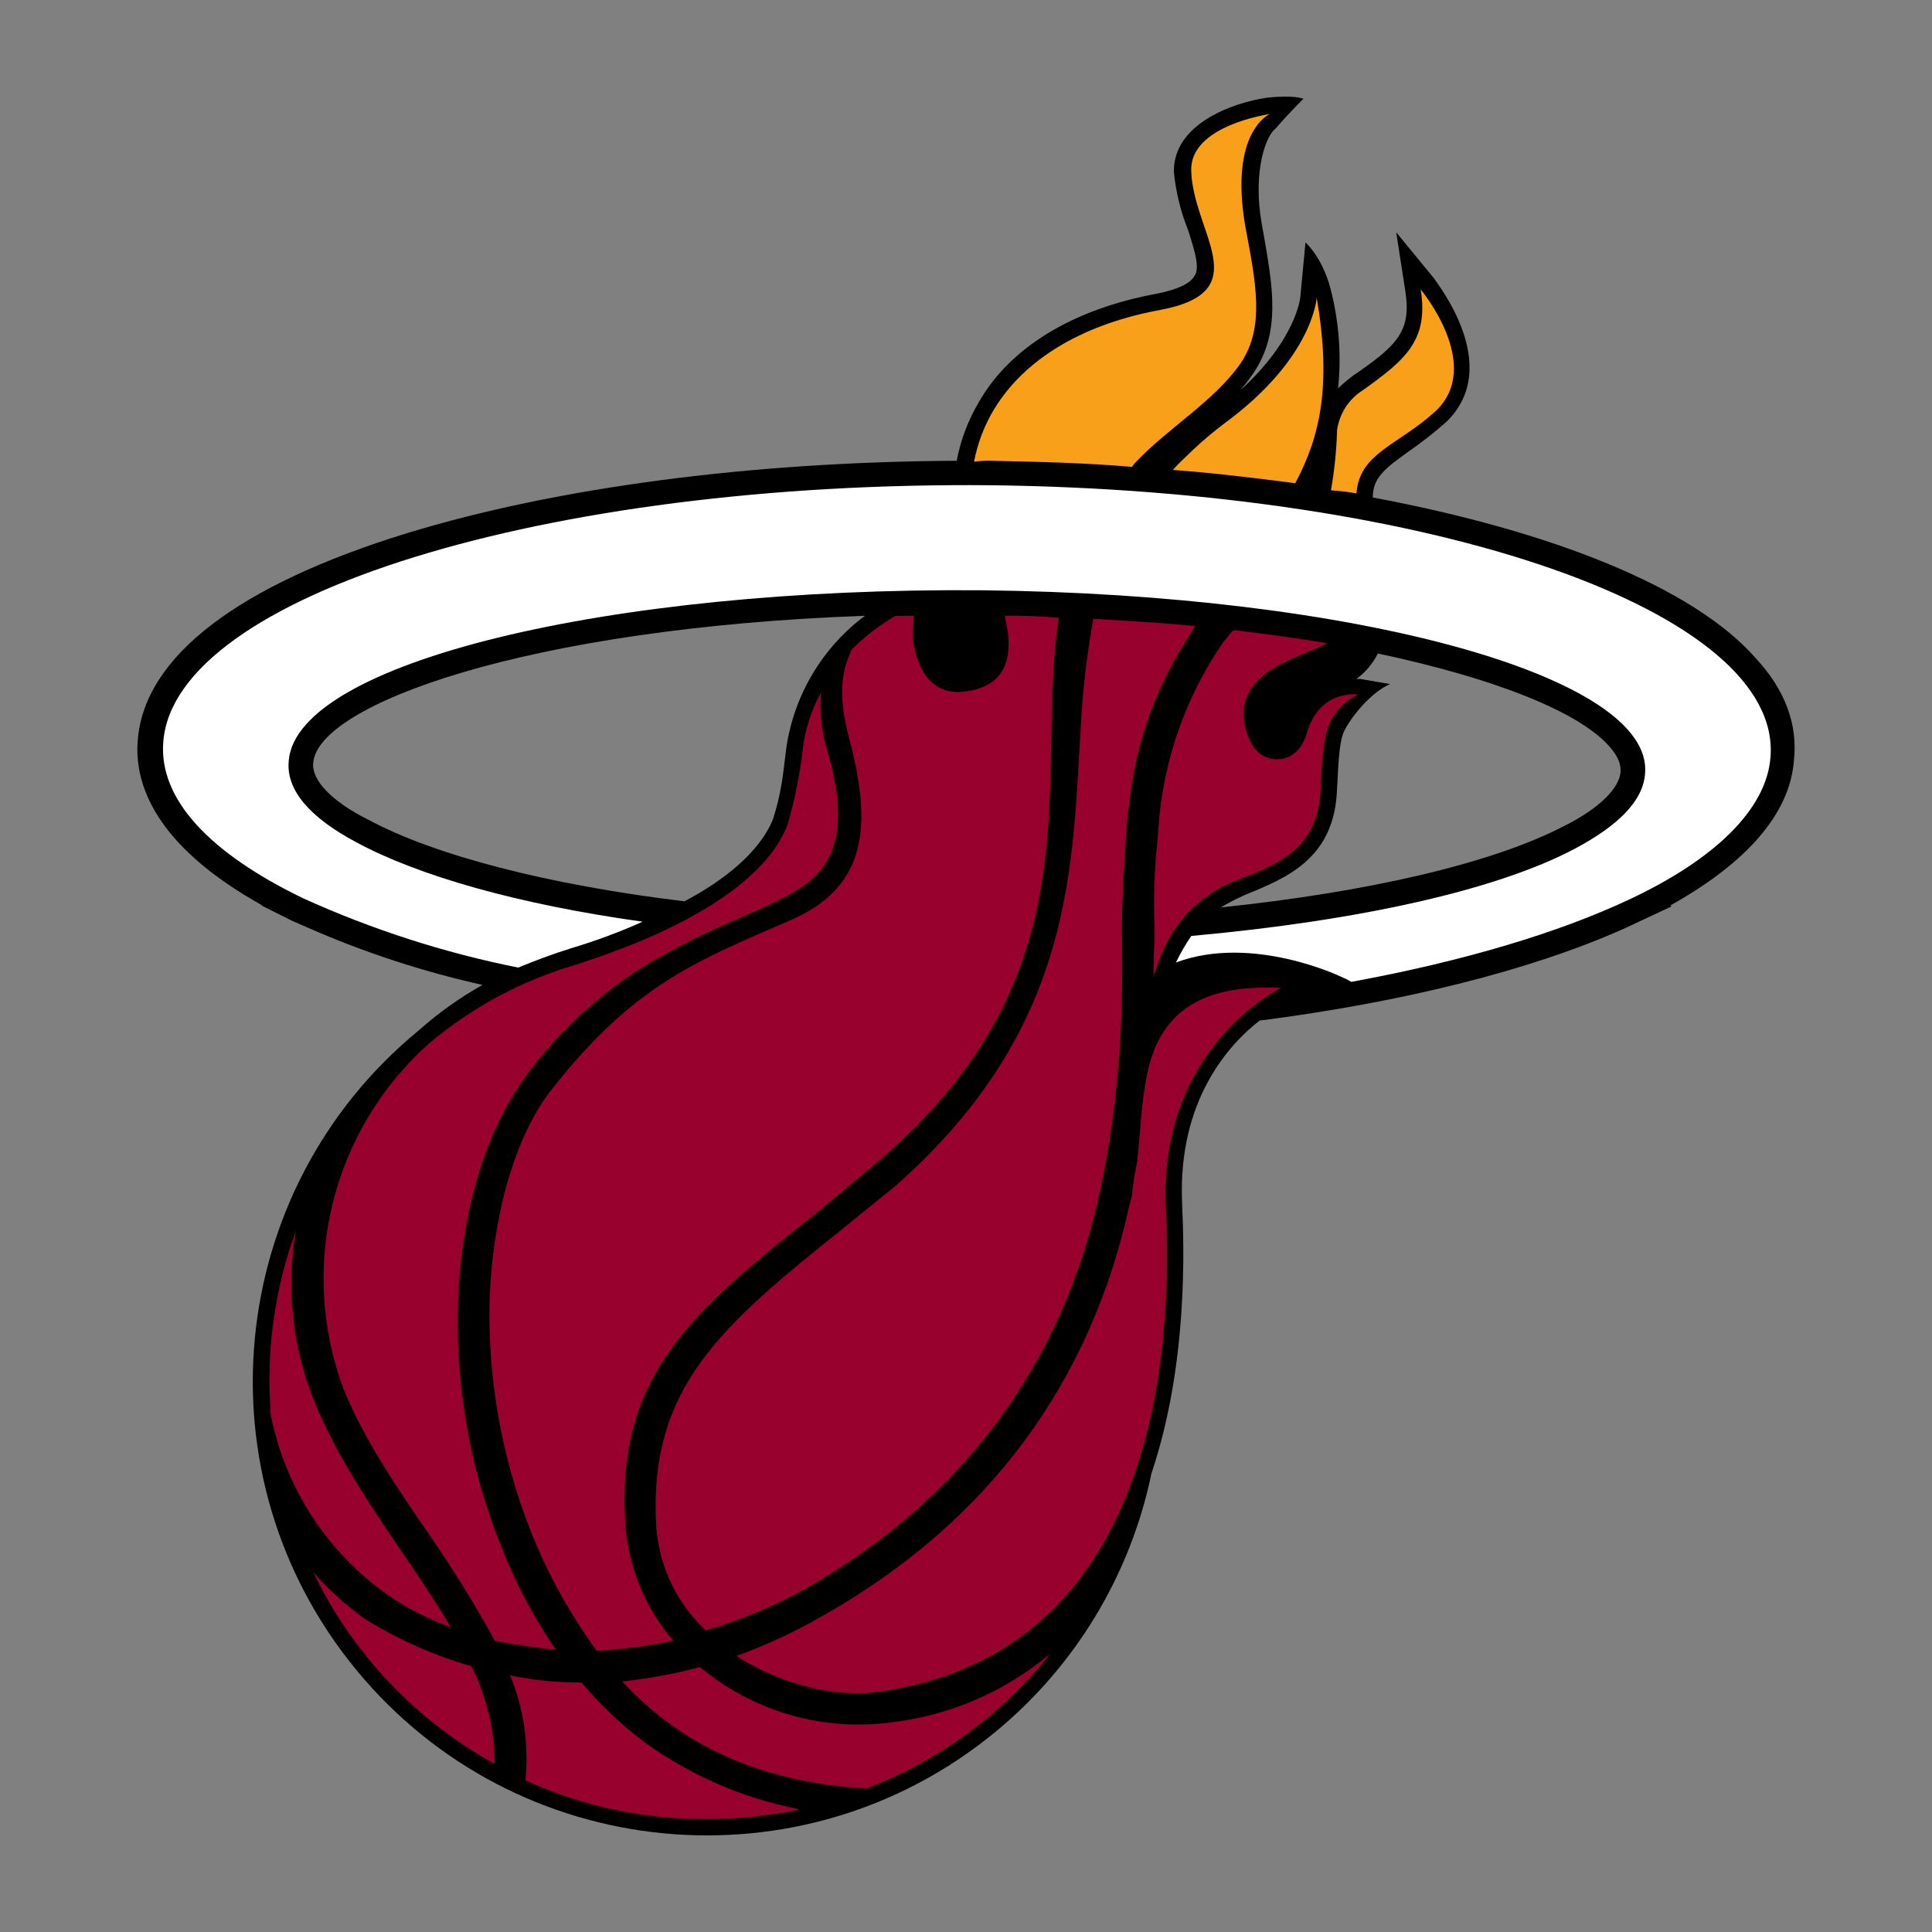 <?xml version="1.0" encoding="utf-8"?>
<!-- Generator: Adobe Illustrator 22.0.1, SVG Export Plug-In . SVG Version: 6.00 Build 0)  -->
<svg version="1.1" id="Layer_1" xmlns="http://www.w3.org/2000/svg" xmlns:xlink="http://www.w3.org/1999/xlink" x="0px" y="0px"
	 width="720px" height="720px" viewBox="0 0 720 720" style="enable-background:new 0 0 720 720;" xml:space="preserve">
<rect x="0" y="0" width="720" height="720" fill="#808080" stroke="none"/>
<style type="text/css">
	.st0{fill:#98002E;}
	.st1{fill:#F9A01B;}
	.st2{fill:#FFFFFF;}
</style>
<g>
	<path d="M116.735,284.204c1.9-21.662,79.426-50.164,205.596-54.724
		c-15.836,11.844-26.353,29.464-29.262,49.024l-1.14,9.121
		c-0.72,5.933-1.992,11.785-3.8,17.481c-4.94,12.541-18.621,23.182-33.063,30.782
		c-50.544-6.08-93.107-17.101-117.809-30.402
		C123.576,298.645,115.975,290.664,116.735,284.204z M599.374,277.743
		c4.94,5.321,4.56,8.741,4.56,9.881c-0.38,6.08-7.981,13.681-20.902,20.142
		c-26.982,14.061-73.346,24.702-128.07,30.402
		c2.576-1.549,5.241-2.945,7.981-4.18l0.76-0.38
		c15.961-6.461,33.823-13.681,34.583-39.903c0.38-4.18,0.38-16.721,2.66-21.282
		c3.04-6.08,10.641-14.821,17.101-17.481l-11.021-1.9h-1.52
		c3.369-2.497,6.103-5.752,7.981-9.501c44.844,9.5,74.866,22.042,85.887,34.202
		V277.743z M654.098,245.061c-23.182-26.222-75.626-47.124-142.511-59.665
		c0-7.601,4.94-11.021,13.301-17.101c4.908-3.383,9.604-7.063,14.061-11.021
		c21.662-20.902-3.8-52.064-4.56-53.584l-14.061-17.101l3.42,22.042
		c2.28,14.821-3.04,20.142-19.762,31.543c-1.853,1.425-3.629,2.947-5.32,4.56
		c1.209-11.7,0.438-23.519-2.28-34.963
		c-3.04-13.681-9.881-19.382-9.881-19.382l-1.9,20.142
		c0,0.38-1.52,15.961-22.422,34.963c1.766-2.06,3.415-4.217,4.94-6.461
		c10.261-15.201,7.221-31.923,3.8-51.684l-0.76-4.18
		c-3.42-20.142,1.9-33.062,5.32-35.343c3.42-4.18,10.261-11.021,10.261-11.021
		s-3.42-1.52-13.681-0.38c-12.921,1.9-34.963,9.881-34.583,27.742
		c0.736,7.437,2.527,14.73,5.32,21.662c2.28,7.221,4.56,14.061,2.28,17.101
		c-1.52,2.66-6.08,4.94-13.681,6.461
		c-31.163,5.7-54.724,19.762-66.505,40.283
		c-4.054,6.802-6.884,14.262-8.361,22.042
		c-76.386,0.38-148.972,9.881-204.836,26.982
		c-63.085,19.382-97.668,45.984-100.328,76.766
		c-1.52,16.341,6.08,39.523,46.364,61.945h-0.38l11.401,5.7l6.08,2.66
		c20.921,9.184,42.685,16.311,64.985,21.282
		c-8.574,4.821-16.601,10.555-23.942,17.101
		c-72.148,59.396-82.485,166.033-23.09,238.181s166.033,82.485,238.181,23.09
		c29.806-24.538,50.325-58.531,58.151-96.337
		c13.681-40.663,12.161-84.367,11.401-101.088
		c-1.52-37.623,17.101-58.525,28.882-67.645
		c53.204-6.841,100.708-18.621,135.671-34.203l5.7-2.66l12.161-5.7l-0.38-0.38
		c28.502-15.961,44.464-34.203,45.984-53.964
		c1.52-13.681-3.42-26.602-14.441-38.383L654.098,245.061z"/>
	<path class="st0" d="M100.774,526.663c0-3.8-0.38-7.601-0.38-11.781
		c-0.061-19.185,3.284-38.229,9.881-56.244c-3.668,21.379-1.299,43.358,6.84,63.465
		c7.981,19.762,20.522,38.383,32.683,56.244
		c6.461,9.501,12.921,19.002,18.241,28.122
		c-8.786-3.157-17.097-7.505-24.702-12.921
		C121.155,577.482,105.934,553.562,100.774,526.663z M186.281,574.927
		c-23.562-58.525-20.522-130.73,8.741-172.534
		c14.611-20.458,33.893-37.135,56.245-48.644
		c19.762-10.641,32.302-14.061,45.223-21.662
		c13.681-7.981,20.902-21.662,11.781-52.444
		c-2.086-7.019-2.859-14.362-2.28-21.662c-3.628,6.588-5.95,13.814-6.84,21.282
		c-1.094,9.52-3.001,18.928-5.701,28.122
		c-12.161,31.923-71.066,49.404-78.666,52.064
		c-20.084,5.827-38.726,15.795-54.724,29.262
		c-36.413,32.278-49.114,83.688-31.922,129.21
		c7.6,18.621,19.762,36.483,31.542,53.584
		c8.916,12.867,17.161,26.186,24.702,39.903c7.535,1.539,15.146,2.68,22.802,3.42
		C198.641,602.414,191.624,589.017,186.281,574.927z M294.21,343.108
		c-35.343,15.201-58.145,24.322-88.167,62.325
		c-14.441,17.861-22.422,48.264-23.562,78.286
		c-0.84,29.613,4.331,59.088,15.201,86.647
		c6.294,15.937,14.595,31.006,24.702,44.843
		c9.586-0.518,19.116-1.789,28.502-3.8
		c-10.603-12.353-16.875-27.834-17.861-44.084
		c-3.42-56.244,26.602-79.806,72.966-116.669l20.902-17.481
		c82.847-70.306,58.525-141.751,67.646-202.936
		c-6.694-0.633-13.419-0.886-20.142-0.76c0.38,1.9,0.76,3.8,1.14,5.7
		c1.52,11.401-1.9,20.522-15.201,22.422c-14.061,2.28-19.001-9.881-20.142-19.762
		c0-3.8,0.38-6.46,0.38-8.361h-6.84c-5.954,3.475-11.444,7.689-16.341,12.541
		c-2.66,6.08-6.08,14.441-0.76,33.823
		C325.752,310.426,321.572,331.327,294.21,343.108z M333.733,441.916l-20.142,16.341
		c-45.224,36.103-71.066,58.905-69.166,107.929
		c0.375,15.752,7.089,30.687,18.622,41.423
		c12.947-3.816,25.436-9.041,37.243-15.581
		c58.525-33.443,95.388-83.227,109.449-147.072
		c8.741-40.283,8.741-72.966,8.361-99.568c0-13.301,1.9-39.143,1.9-39.143
		c1.9-16.341,4.18-39.903,23.562-69.925c0.76-1.14,1.14-1.9,1.9-3.04
		c-11.781-1.14-24.702-1.9-38.003-2.66
		c-2.313,12.56-3.836,25.252-4.56,38.003
		C399.478,321.827,401.378,382.251,333.733,441.916z M427.22,401.633
		c-1.9,9.881-2.28,20.522-3.42,31.163c-0.76,3.8-1.52,7.98-1.9,11.781
		c-0.071,1.173-0.327,2.328-0.76,3.42
		c-14.441,67.265-52.824,119.329-114.769,154.292
		c-10.184,5.869-20.867,10.829-31.923,14.821
		c18.241,11.781,39.143,15.581,53.584,13.301
		c55.484-7.98,82.466-44.083,95.388-82.846
		c13.301-39.523,11.781-81.706,11.021-99.188
		c-1.9-58.525,42.943-80.186,42.943-80.186
		C442.801,366.29,431.02,381.491,427.22,401.633z M332.593,641.812
		c-25.102,3.468-50.526-3.541-70.306-19.381c-0.76-0.38-0.76-0.76-1.52-1.14
		c-9.478,2.506-19.134,4.285-28.882,5.32
		c22.042,23.942,51.684,37.623,90.827,39.903h0.38
		c26.675-10.294,50.146-27.471,68.025-49.784c-0.38,0-0.38,0.38-0.76,0.38
		C373.848,630.677,353.807,639.247,332.593,641.812z M136.117,603.429
		c-7.084-5.096-13.584-10.959-19.382-17.481
		c14.59,30.257,38.231,55.225,67.646,71.446
		c0.005-12.68-2.99-25.182-8.741-36.483
		C161.731,616.91,148.434,611.029,136.117,603.429z M297.25,674.114
		c-20.723-4.092-40.306-12.652-57.385-25.082
		c-8.533-6.45-16.31-13.844-23.182-22.042c-8.937,0.075-17.857-0.816-26.602-2.66
		c5.115,12.373,7.074,25.825,5.7,39.143
		c21.226,9.689,44.314,14.618,67.645,14.441c11.361,0.01,22.694-1.136,33.823-3.42
		C297.63,674.114,297.25,674.114,297.25,674.114z M486.885,273.563
		c-3.8,12.541-16.341,11.021-20.142,4.18
		c-5.7-10.641-3.42-19.002,2.66-24.702c5.701-5.7,15.581-8.741,25.082-13.301
		h0.38c-11.021-1.9-22.802-3.42-34.963-4.94
		c-0.38,0.38-0.38,0.38-0.76,0.38c-0.919,1.339-1.935,2.61-3.04,3.8
		c-14.062,20.225-22.46,43.843-24.322,68.405l-0.38,5.32
		c-1.218,10.976-1.599,22.029-1.14,33.063v5.32
		c-0.38,4.56-0.38,9.121-0.38,13.301c0.38-1.9,0.38-2.28,0.38-1.52
		c5.32-17.861,15.581-28.502,30.022-34.583
		c15.961-6.081,31.163-11.781,31.923-34.583
		c0.38-9.501,1.14-19.001,3.04-23.562c2.205-4.987,6.111-9.028,11.021-11.401
		C498.666,258.361,490.305,261.402,486.885,273.563z"/>
	<path class="st1" d="M535.149,153.093c-14.061,12.921-28.502,15.581-29.642,30.782
		c-3.142-0.567-6.314-0.948-9.501-1.14c1.304-7.409,2.066-14.902,2.28-22.422
		c0.841-6.094,4.314-11.512,9.501-14.821c15.961-11.401,24.702-18.621,21.662-37.623
		C529.448,107.87,553.01,135.992,535.149,153.093z M456.483,157.653
		c-4.096,3.086-8.029,6.384-11.781,9.881c-2.66,2.66-5.32,4.94-7.6,7.601
		c15.581,1.14,30.782,3.04,45.603,4.94c9.121-17.101,13.681-36.103,7.981-69.166
		C490.685,110.91,489.545,133.331,456.483,157.653z M462.183,135.612
		c9.501-13.681,5.7-30.783,1.9-51.304
		c-6.081-35.343,9.121-41.803,9.121-41.803s-30.023,4.18-29.262,21.282
		c0.76,23.182,24.702,44.844-11.401,51.684
		c-39.523,7.221-64.225,28.502-69.546,56.625c2.012-0.304,4.046-0.431,6.08-0.38
		c17.861,0.38,35.343,0.76,52.824,2.28c0.41-0.705,0.923-1.345,1.52-1.9
		C434.821,159.934,452.682,149.293,462.183,135.612z"/>
	<path class="st2" d="M369.076,180.835c-165.693-1.52-303.644,41.043-308.204,95.388
		c-1.9,21.662,17.481,41.803,52.064,58.525
		c25.653,11.651,52.558,20.322,80.186,25.842
		c6.461-2.66,12.541-4.94,19.762-7.221c9.077-2.7,17.964-6.001,26.602-9.881
		c-46.364-6.461-83.607-17.101-106.788-29.642
		c-17.101-9.121-26.222-19.382-25.082-30.402
		c3.04-36.483,118.949-64.605,258.421-63.465
		c139.851,1.52,250.44,32.303,247.02,68.405
		c-0.76,10.261-10.261,19.382-25.842,27.742
		c-29.262,15.581-80.566,26.982-143.271,32.682
		c-2.145,3.146-4.051,6.449-5.7,9.881c28.502-10.641,61.565,5.321,61.565,5.321
		c1.31,0.543,2.58,1.178,3.8,1.9c41.423-7.601,77.146-18.241,103.748-30.782
		c31.543-14.821,50.924-33.443,52.444-52.824
		C664.359,227.959,534.389,182.735,369.076,180.835z"/>
</g>
</svg>
